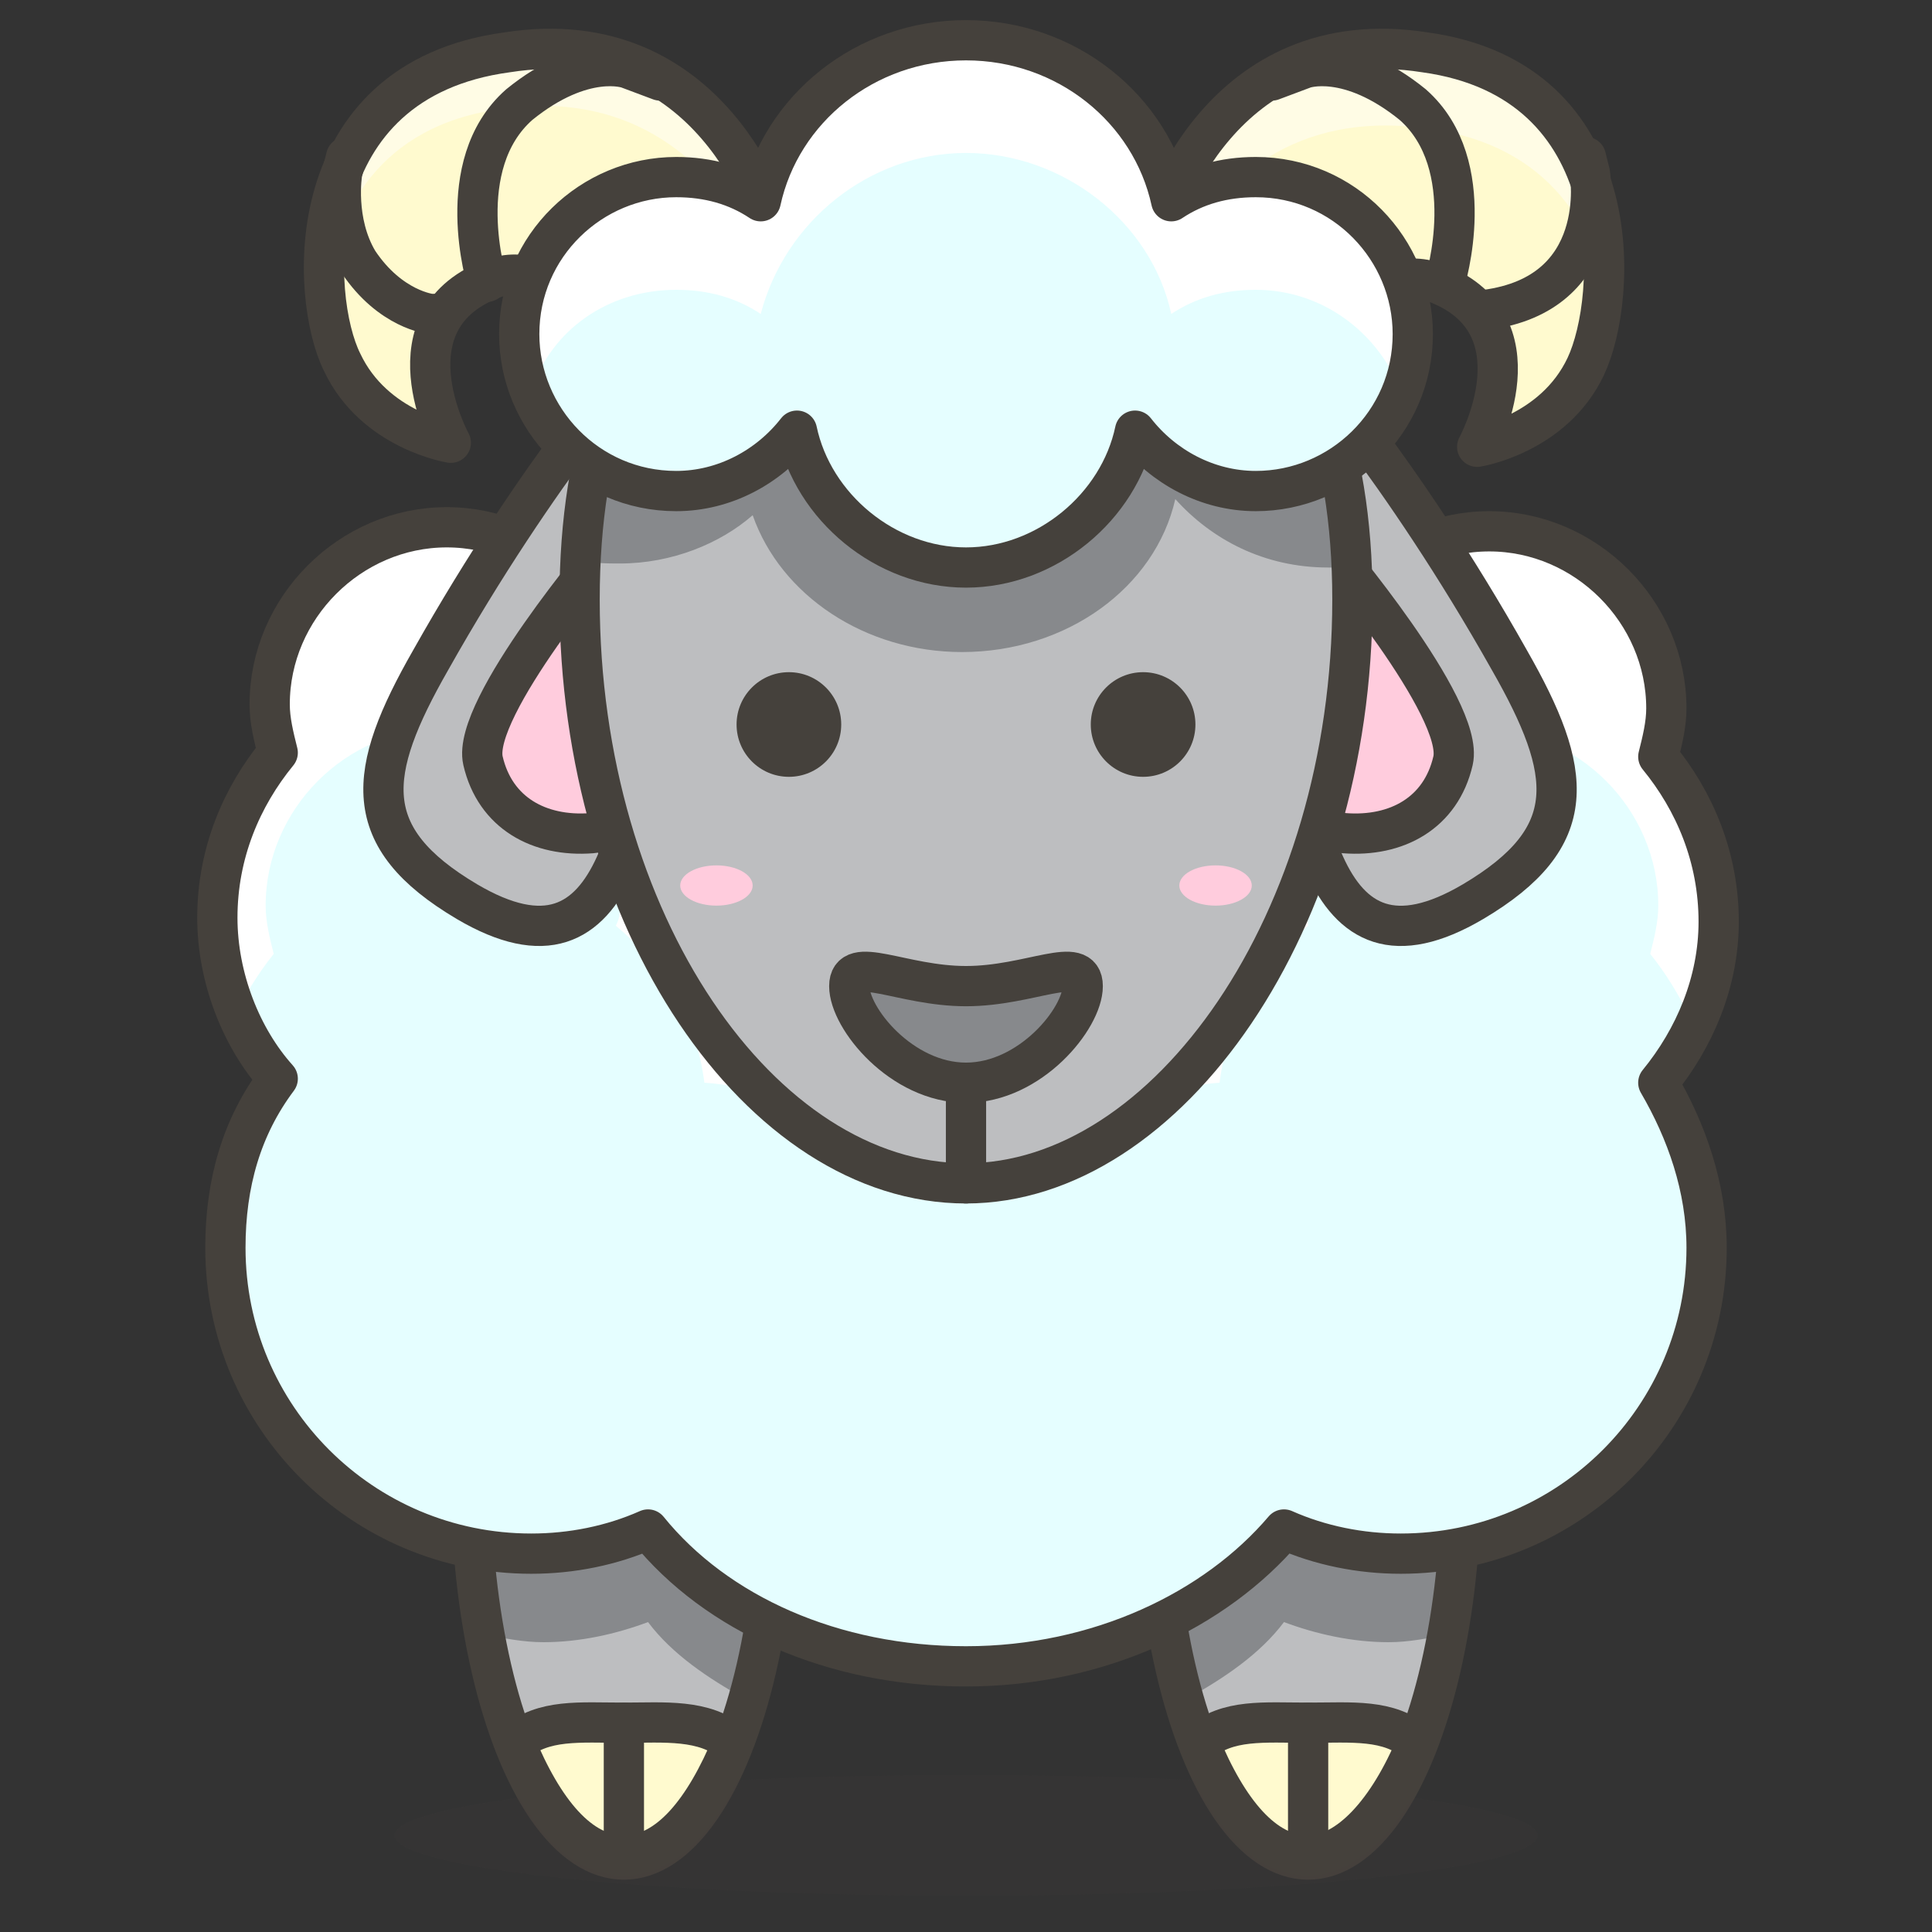 <svg xmlns="http://www.w3.org/2000/svg" viewBox="0 0 48 48">
  <rect x="0" y="0" width="48" height="48" fill="#333333" stroke="none"/>
  <style>
    .st1{fill:#ffc258}.st2{fill:#4f4b45}.st3{fill:#fabfa5}.st10{fill:none;stroke:#45413c;stroke-linecap:round;stroke-linejoin:round;stroke-miterlimit:10}.st17{fill:#fff}.st20{fill:#fcd}.st28{fill:#fffacf}.st32{fill:#fcd;stroke:#45413c;stroke-linecap:round;stroke-linejoin:round;stroke-miterlimit:10}.st74{fill:#87898c}.st76,.st84{fill:#bdbec0}.st84{stroke:#45413c;stroke-linecap:round;stroke-linejoin:round;stroke-miterlimit:10}.st93{fill:#45413c}.st99{fill:#e5feff}.st105{fill:#fffacf;stroke:#45413c;stroke-linecap:round;stroke-linejoin:round;stroke-miterlimit:10}.st118{fill:#fffce5}
  </style>
  <symbol id="New_Symbol_14" viewBox="-6.5 -6.5 13 13">
    <path d="M0-6c2.2 0 4.1 1.5 4.7 3.5C6.3-2.5 6.4 0 5 0v1c0 2.8-2.2 5-5 5s-5-2.2-5-5V0c-1.4 0-1.3-2.5.2-2.5C-4.1-4.5-2.2-6 0-6z" fill="#ffd4c3" stroke="#504b46" stroke-linecap="round" stroke-linejoin="round" stroke-miterlimit="10"/>
    <circle class="st1" cx="-1.6" cy="-.1" r=".1" fill="#FFC258"/>
    <path class="st2" d="M-1.6.5c-.3 0-.6-.3-.6-.6s.2-.7.6-.7c.3 0 .6.3.6.7s-.3.6-.6.6z" fill="#4F4B45"/>
    <circle class="st1" cx="1.6" cy="-.1" r=".1" fill="#FFC258"/>
    <path class="st2" d="M1.6.5C1.3.5 1 .2 1-.1s.3-.6.6-.6.6.3.6.6-.2.6-.6.6z" fill="#4F4B45"/>
    <circle class="st3" cx="-3" cy="-1.5" r=".5" fill="#FABFA5"/>
    <circle class="st3" cx="3" cy="-1.5" r=".5" fill="#FABFA5"/>
    <path d="M-1.2-3c.8-.5 1.7-.5 2.5 0" fill="none" stroke="#504b46" stroke-linecap="round" stroke-linejoin="round" stroke-miterlimit="10"/>
  </symbol>
  <g id="Icons">
    <g id="XMLID_1872_">
      <ellipse id="XMLID_2970_" class="st76" cx="15.5" cy="36.7" rx="3.8" ry="9.5" fill="#BDBEC0"/>
      <path id="XMLID_2969_" class="st74" d="M19.3 36.7c0-5.2-1.7-9.5-3.8-9.5s-3.8 4.2-3.8 9.5c0 1.4.1 2.7.3 3.9.5.1 1 .2 1.5.2.9 0 1.8-.2 2.6-.5.6.8 1.5 1.4 2.4 1.9.5-1.6.8-3.5.8-5.5z" fill="#87898C"/>
      <ellipse id="XMLID_2968_" class="st76" cx="32.5" cy="36.7" rx="3.8" ry="9.5" fill="#BDBEC0"/>
      <path id="XMLID_2967_" class="st74" d="M28.7 36.7c0-5.2 1.7-9.5 3.8-9.5 2.1 0 3.8 4.2 3.8 9.5 0 1.4-.1 2.7-.3 3.9-.5.1-1 .2-1.5.2-.9 0-1.8-.2-2.6-.5-.6.8-1.5 1.4-2.4 1.9-.5-1.6-.8-3.5-.8-5.5z" fill="#87898C"/>
      <ellipse id="XMLID_2966_" class="st10" cx="15.5" cy="36.7" rx="3.8" ry="9.5" fill="none" stroke="#45413C" stroke-linecap="round" stroke-linejoin="round" stroke-miterlimit="10"/>
      <ellipse id="XMLID_2965_" class="st10" cx="32.5" cy="36.7" rx="3.8" ry="9.5" fill="none" stroke="#45413C" stroke-linecap="round" stroke-linejoin="round" stroke-miterlimit="10"/>
      <path id="XMLID_2852_" class="st99" d="M24 23.7c-.8 0-1.7.2-2.5.4-.9-1.2-2.3-2.1-3.9-2.2-.2-1.6-1-3-2.2-3.9 0-.2.1-.3.1-.5 0-2.4-2-4.4-4.4-4.4-2.4 0-4.4 2-4.4 4.4 0 .4.1.8.2 1.2-.9 1.1-1.5 2.5-1.5 4.1 0 1.5.6 3 1.5 4C6 28 5.6 29.4 5.6 31c0 4.2 3.4 7.6 7.6 7.6 1 0 2-.2 2.9-.6 1.7 2.1 4.6 3.4 7.9 3.4s6.2-1.4 7.9-3.4c.9.4 1.9.6 2.9.6 4.2 0 7.6-3.4 7.6-7.6 0-1.5-.5-2.9-1.2-4.1.9-1.1 1.5-2.5 1.5-4 0-1.6-.6-3-1.5-4.1.1-.4.2-.8.2-1.2 0-2.4-2-4.4-4.4-4.4-2.4 0-4.4 2-4.4 4.4 0 .2 0 .3.1.5-1.2 1-2 2.3-2.2 3.9-1.6.1-3 .9-3.9 2.2-.9-.3-1.8-.5-2.6-.5z" fill="#E5FEFF"/>
      <g id="XMLID_1_">
        <path id="XMLID_165_" class="st17" d="M5.8 25.3c.3-.6.6-1.1 1-1.6-.1-.4-.2-.8-.2-1.2 0-2.4 2-4.4 4.4-4.4 2.4 0 4.4 2 4.4 4.4 0 .2 0 .3-.1.5 1.2 1 2 2.3 2.2 3.9 1.6.1 3 .9 3.9 2.2.7-.3 1.6-.4 2.5-.4s1.7.2 2.5.4c.9-1.2 2.3-2.1 3.9-2.2.2-1.6 1-3 2.2-3.9 0-.2-.1-.3-.1-.5 0-2.4 2-4.4 4.4-4.4 2.4 0 4.4 2 4.4 4.4 0 .4-.1.8-.2 1.2.4.5.7 1 1 1.6.3-.8.5-1.6.5-2.5 0-1.6-.6-3-1.5-4.1.1-.4.2-.8.2-1.2 0-2.4-2-4.4-4.4-4.4-2.4 0-4.4 2-4.4 4.4 0 .2 0 .3.1.5-1.2 1-2 2.3-2.2 3.9-1.6.1-3 .9-3.9 2.2-.7-.3-1.6-.4-2.5-.4s-1.7.2-2.5.4c-.9-1.2-2.3-2.1-3.9-2.2-.2-1.6-1-3-2.2-3.9 0-.2.1-.3.1-.5 0-2.4-2-4.4-4.4-4.4-2.4 0-4.4 2-4.4 4.4 0 .4.1.8.2 1.2-.9 1.1-1.5 2.5-1.5 4.1 0 .9.2 1.7.5 2.5z" fill="#FFF"/>
      </g>
      <path id="XMLID_2851_" class="st10" d="M24 23.7c-.8 0-1.7.2-2.5.4-.9-1.2-2.3-2.1-3.9-2.2-.2-1.6-1-3-2.2-3.9 0-.2.1-.3.1-.5 0-2.4-2-4.4-4.4-4.4-2.4 0-4.4 2-4.4 4.4 0 .4.1.8.2 1.2-.9 1.1-1.5 2.5-1.5 4.1 0 1.5.6 3 1.5 4C6 28 5.6 29.4 5.6 31c0 4.2 3.4 7.6 7.6 7.6 1 0 2-.2 2.9-.6 1.7 2.1 4.6 3.4 7.9 3.4s6.2-1.4 7.9-3.4c.9.4 1.9.6 2.9.6 4.2 0 7.6-3.4 7.6-7.6 0-1.5-.5-2.9-1.2-4.1.9-1.1 1.5-2.5 1.5-4 0-1.6-.6-3-1.5-4.1.1-.4.2-.8.2-1.2 0-2.4-2-4.4-4.4-4.4-2.4 0-4.4 2-4.4 4.4 0 .2 0 .3.1.5-1.2 1-2 2.3-2.2 3.9-1.6.1-3 .9-3.9 2.2-.9-.3-1.8-.5-2.6-.5z" fill="none" stroke="#45413C" stroke-linecap="round" stroke-linejoin="round" stroke-miterlimit="10"/>
      <path id="XMLID_2960_" class="st28" d="M19.2 5.7c0-.2-1.5-5.2-6.6-4.4C7.4 2 7.7 7.4 8.5 9c.8 1.7 2.7 2 2.7 2s-1.7-3.1 1.1-4.1c1.6-.5 2.3 1.6 2.3 1.6l4.6-2.8z" fill="#FFFACF"/>
      <g id="XMLID_2958_">
        <path id="XMLID_2959_" class="st118" d="M12.5 2.7c3.6-.5 5.4 1.8 6.2 3.3l.5-.3c0-.2-1.5-5.2-6.6-4.4-4 .5-4.7 3.8-4.5 6 .2-2 1.3-4.2 4.4-4.6z" fill="#FFFCE5"/>
      </g>
      <path id="XMLID_2957_" class="st10" d="M19.2 5.7c0-.2-1.5-5.2-6.6-4.4C7.4 2 7.7 7.4 8.5 9c.8 1.7 2.7 2 2.7 2s-1.7-3.1 1.1-4.1c1.6-.5 2.3 1.6 2.3 1.6l4.6-2.8z" fill="none" stroke="#45413C" stroke-linecap="round" stroke-linejoin="round" stroke-miterlimit="10"/>
      <path id="XMLID_2956_" class="st28" d="M28.8 5.7c0-.2 1.5-5.2 6.6-4.4 5.1.7 4.8 6.1 4 7.8-.8 1.7-2.7 2-2.7 2S38.4 8 35.6 7c-1.6-.5-2.3 1.6-2.3 1.6l-4.5-2.9z" fill="#FFFACF"/>
      <g id="XMLID_2954_">
        <path id="XMLID_2955_" class="st118" d="M35.5 3.2c3 .4 4.2 2.5 4.4 4.4.3-2.3-.4-5.7-4.4-6.3-5.1-.7-6.6 4.2-6.6 4.4l.6.4c.8-1.5 2.6-3.4 6-2.9z" fill="#FFFCE5"/>
      </g>
      <path id="XMLID_2953_" class="st10" d="M28.8 5.7c0-.2 1.5-5.2 6.6-4.4 5.1.7 4.8 6.1 4 7.8-.8 1.7-2.7 2-2.7 2S38.4 8 35.6 7c-1.6-.5-2.3 1.6-2.3 1.6l-4.5-2.9z" fill="none" stroke="#45413C" stroke-linecap="round" stroke-linejoin="round" stroke-miterlimit="10"/>
      <path id="XMLID_2952_" class="st84" d="M16 8.7s-2.6 2.9-5.3 7.7c-1.6 2.8-1.8 4.4.9 6 3.9 2.3 4.3-2.4 4.9-7 .6-4.6-.5-6.7-.5-6.7z" fill="#BDBEC0" stroke="#45413C" stroke-linecap="round" stroke-linejoin="round" stroke-miterlimit="10"/>
      <path id="XMLID_2951_" class="st32" d="M15.1 13.6s-3.4 4-3.1 5.3c.3 1.3 1.4 1.9 2.7 1.8 1.2-.1 1.8-3.5 1.8-3.5l-1.4-3.6z" fill="#FCD" stroke="#45413C" stroke-linecap="round" stroke-linejoin="round" stroke-miterlimit="10"/>
      <path id="XMLID_2950_" class="st84" d="M32.2 8.7s2.6 2.9 5.3 7.7c1.6 2.8 1.8 4.4-.9 6-3.9 2.3-4.3-2.4-4.9-7-.7-4.6.5-6.7.5-6.7z" fill="#BDBEC0" stroke="#45413C" stroke-linecap="round" stroke-linejoin="round" stroke-miterlimit="10"/>
      <path id="XMLID_2949_" class="st32" d="M33 13.6s3.4 4 3.1 5.3c-.3 1.3-1.4 1.9-2.7 1.8-1.2-.1-1.8-3.5-1.8-3.5l1.4-3.6z" fill="#FCD" stroke="#45413C" stroke-linecap="round" stroke-linejoin="round" stroke-miterlimit="10"/>
      <ellipse id="XMLID_2948_" cx="24" cy="45.6" rx="14.2" ry="1.5" fill="#45413c" opacity=".15"/>
      <path id="XMLID_2947_" class="st76" d="M33.6 14.9c0 8-4.6 14.5-9.6 14.5-5.1 0-9.6-6.5-9.6-14.5S18.9 4.3 24 4.3c5 0 9.6 2.7 9.6 10.6z" fill="#BDBEC0"/>
      <path id="XMLID_2946_" class="st74" d="M24 4.3c-4.8 0-9.2 2.4-9.6 9.6.3.1.7.1 1 .1 1.3 0 2.5-.5 3.3-1.2.7 2 2.8 3.4 5.2 3.4 2.6 0 4.8-1.6 5.3-3.8.9 1 2.2 1.7 3.8 1.7h.5c-.3-7.3-4.7-9.8-9.5-9.8z" fill="#87898C"/>
      <path id="XMLID_2945_" class="st10" d="M33.6 14.9c0 8-4.6 14.5-9.6 14.5-5.1 0-9.6-6.5-9.6-14.5S18.9 4.3 24 4.3c5 0 9.6 2.7 9.6 10.6z" fill="none" stroke="#45413C" stroke-linecap="round" stroke-linejoin="round" stroke-miterlimit="10"/>
      <path id="XMLID_2944_" d="M26.9 24.5c0 .8-1.3 2.4-2.9 2.4s-2.9-1.6-2.9-2.4c0-.8 1.3 0 2.9 0s2.9-.8 2.9 0z" fill="#87898c" stroke="#45413c" stroke-linecap="round" stroke-linejoin="round" stroke-miterlimit="10"/>
      <path id="XMLID_2850_" class="st99" d="M24 1c-2.5 0-4.6 1.7-5.1 4-.6-.4-1.3-.6-2.1-.6-2.1 0-3.9 1.7-3.9 3.9 0 2.1 1.7 3.9 3.9 3.9 1.2 0 2.3-.6 3-1.5.4 1.9 2.2 3.4 4.2 3.4s3.8-1.5 4.2-3.4c.7.9 1.8 1.5 3 1.5 2.1 0 3.9-1.7 3.9-3.9 0-2.1-1.7-3.9-3.9-3.9-.8 0-1.5.2-2.1.6-.5-2.3-2.6-4-5.1-4z" fill="#E5FEFF"/>
      <path id="XMLID_2853_" class="st17" d="M16.8 7.2c.8 0 1.5.2 2.1.6.6-2.3 2.7-4 5.1-4s4.6 1.7 5.1 4c.6-.4 1.3-.6 2.1-.6 1.6 0 3 1 3.6 2.5.2-.4.3-.9.3-1.4 0-2.1-1.7-3.9-3.9-3.9-.8 0-1.5.2-2.1.6-.6-2.3-2.7-4-5.1-4s-4.6 1.7-5.1 4c-.6-.4-1.3-.6-2.1-.6-2.1 0-3.9 1.7-3.9 3.9 0 .5.1.9.3 1.4.5-1.5 1.9-2.5 3.6-2.5z" fill="#FFF"/>
      <path id="XMLID_2849_" class="st10" d="M24 1c-2.5 0-4.6 1.7-5.1 4-.6-.4-1.3-.6-2.1-.6-2.1 0-3.9 1.7-3.9 3.9 0 2.1 1.7 3.9 3.9 3.9 1.2 0 2.3-.6 3-1.5.4 1.9 2.2 3.4 4.2 3.4s3.8-1.5 4.2-3.4c.7.9 1.8 1.5 3 1.5 2.1 0 3.9-1.7 3.9-3.9 0-2.1-1.7-3.9-3.9-3.9-.8 0-1.5.2-2.1.6-.5-2.3-2.6-4-5.1-4z" fill="none" stroke="#45413C" stroke-linecap="round" stroke-linejoin="round" stroke-miterlimit="10"/>
      <circle id="XMLID_2940_" class="st93" cx="28.4" cy="18" r="1.3" fill="#45413C"/>
      <circle id="XMLID_2200_" class="st93" cx="19.6" cy="18" r="1.3" fill="#45413C"/>
      <ellipse id="XMLID_2199_" class="st20" cx="30.2" cy="22" rx=".9" ry=".5" fill="#FCD"/>
      <ellipse id="XMLID_2198_" class="st20" cx="17.8" cy="22" rx=".9" ry=".5" fill="#FCD"/>
      <path id="XMLID_2197_" class="st10" fill="none" stroke="#45413C" stroke-linecap="round" stroke-linejoin="round" stroke-miterlimit="10" d="M24 26.9v2.5"/>
      <path id="XMLID_2196_" class="st10" d="M16.4 2l-.8-.3s-1.1-.4-2.7.9c-1.7 1.5-.8 4.4-.8 4.4" fill="none" stroke="#45413C" stroke-linecap="round" stroke-linejoin="round" stroke-miterlimit="10"/>
      <path id="XMLID_2195_" class="st10" d="M8.6 3.9l-.1.4s-.2 1.2.4 2.2c.8 1.2 1.8 1.3 1.8 1.3h.3" fill="none" stroke="#45413C" stroke-linecap="round" stroke-linejoin="round" stroke-miterlimit="10"/>
      <path id="XMLID_2194_" class="st10" d="M31.6 2l.8-.3s1.1-.4 2.7.9c1.7 1.5.8 4.4.8 4.4" fill="none" stroke="#45413C" stroke-linecap="round" stroke-linejoin="round" stroke-miterlimit="10"/>
      <path id="XMLID_2193_" class="st10" d="M39.4 3.9l.1.4s.5 3-2.6 3.4" fill="none" stroke="#45413C" stroke-linecap="round" stroke-linejoin="round" stroke-miterlimit="10"/>
      <path id="XMLID_2192_" class="st105" d="M15.5 42.8c-1.1 0-2-.1-2.7.5.7 1.7 1.6 2.8 2.7 2.8s2-1.1 2.7-2.8c-.7-.6-1.7-.5-2.7-.5z" fill="#FFFACF" stroke="#45413C" stroke-linecap="round" stroke-linejoin="round" stroke-miterlimit="10"/>
      <path id="XMLID_2191_" class="st10" fill="none" stroke="#45413C" stroke-linecap="round" stroke-linejoin="round" stroke-miterlimit="10" d="M15.5 42.8v3.3"/>
      <path id="XMLID_2190_" class="st105" d="M32.5 42.8c-1.1 0-2-.1-2.7.5.7 1.7 1.6 2.8 2.7 2.8 1 0 2-1.1 2.7-2.8-.7-.6-1.6-.5-2.7-.5z" fill="#FFFACF" stroke="#45413C" stroke-linecap="round" stroke-linejoin="round" stroke-miterlimit="10"/>
      <path id="XMLID_2189_" class="st10" fill="none" stroke="#45413C" stroke-linecap="round" stroke-linejoin="round" stroke-miterlimit="10" d="M32.5 42.8v3.3"/>
    </g>
  </g>
</svg>
